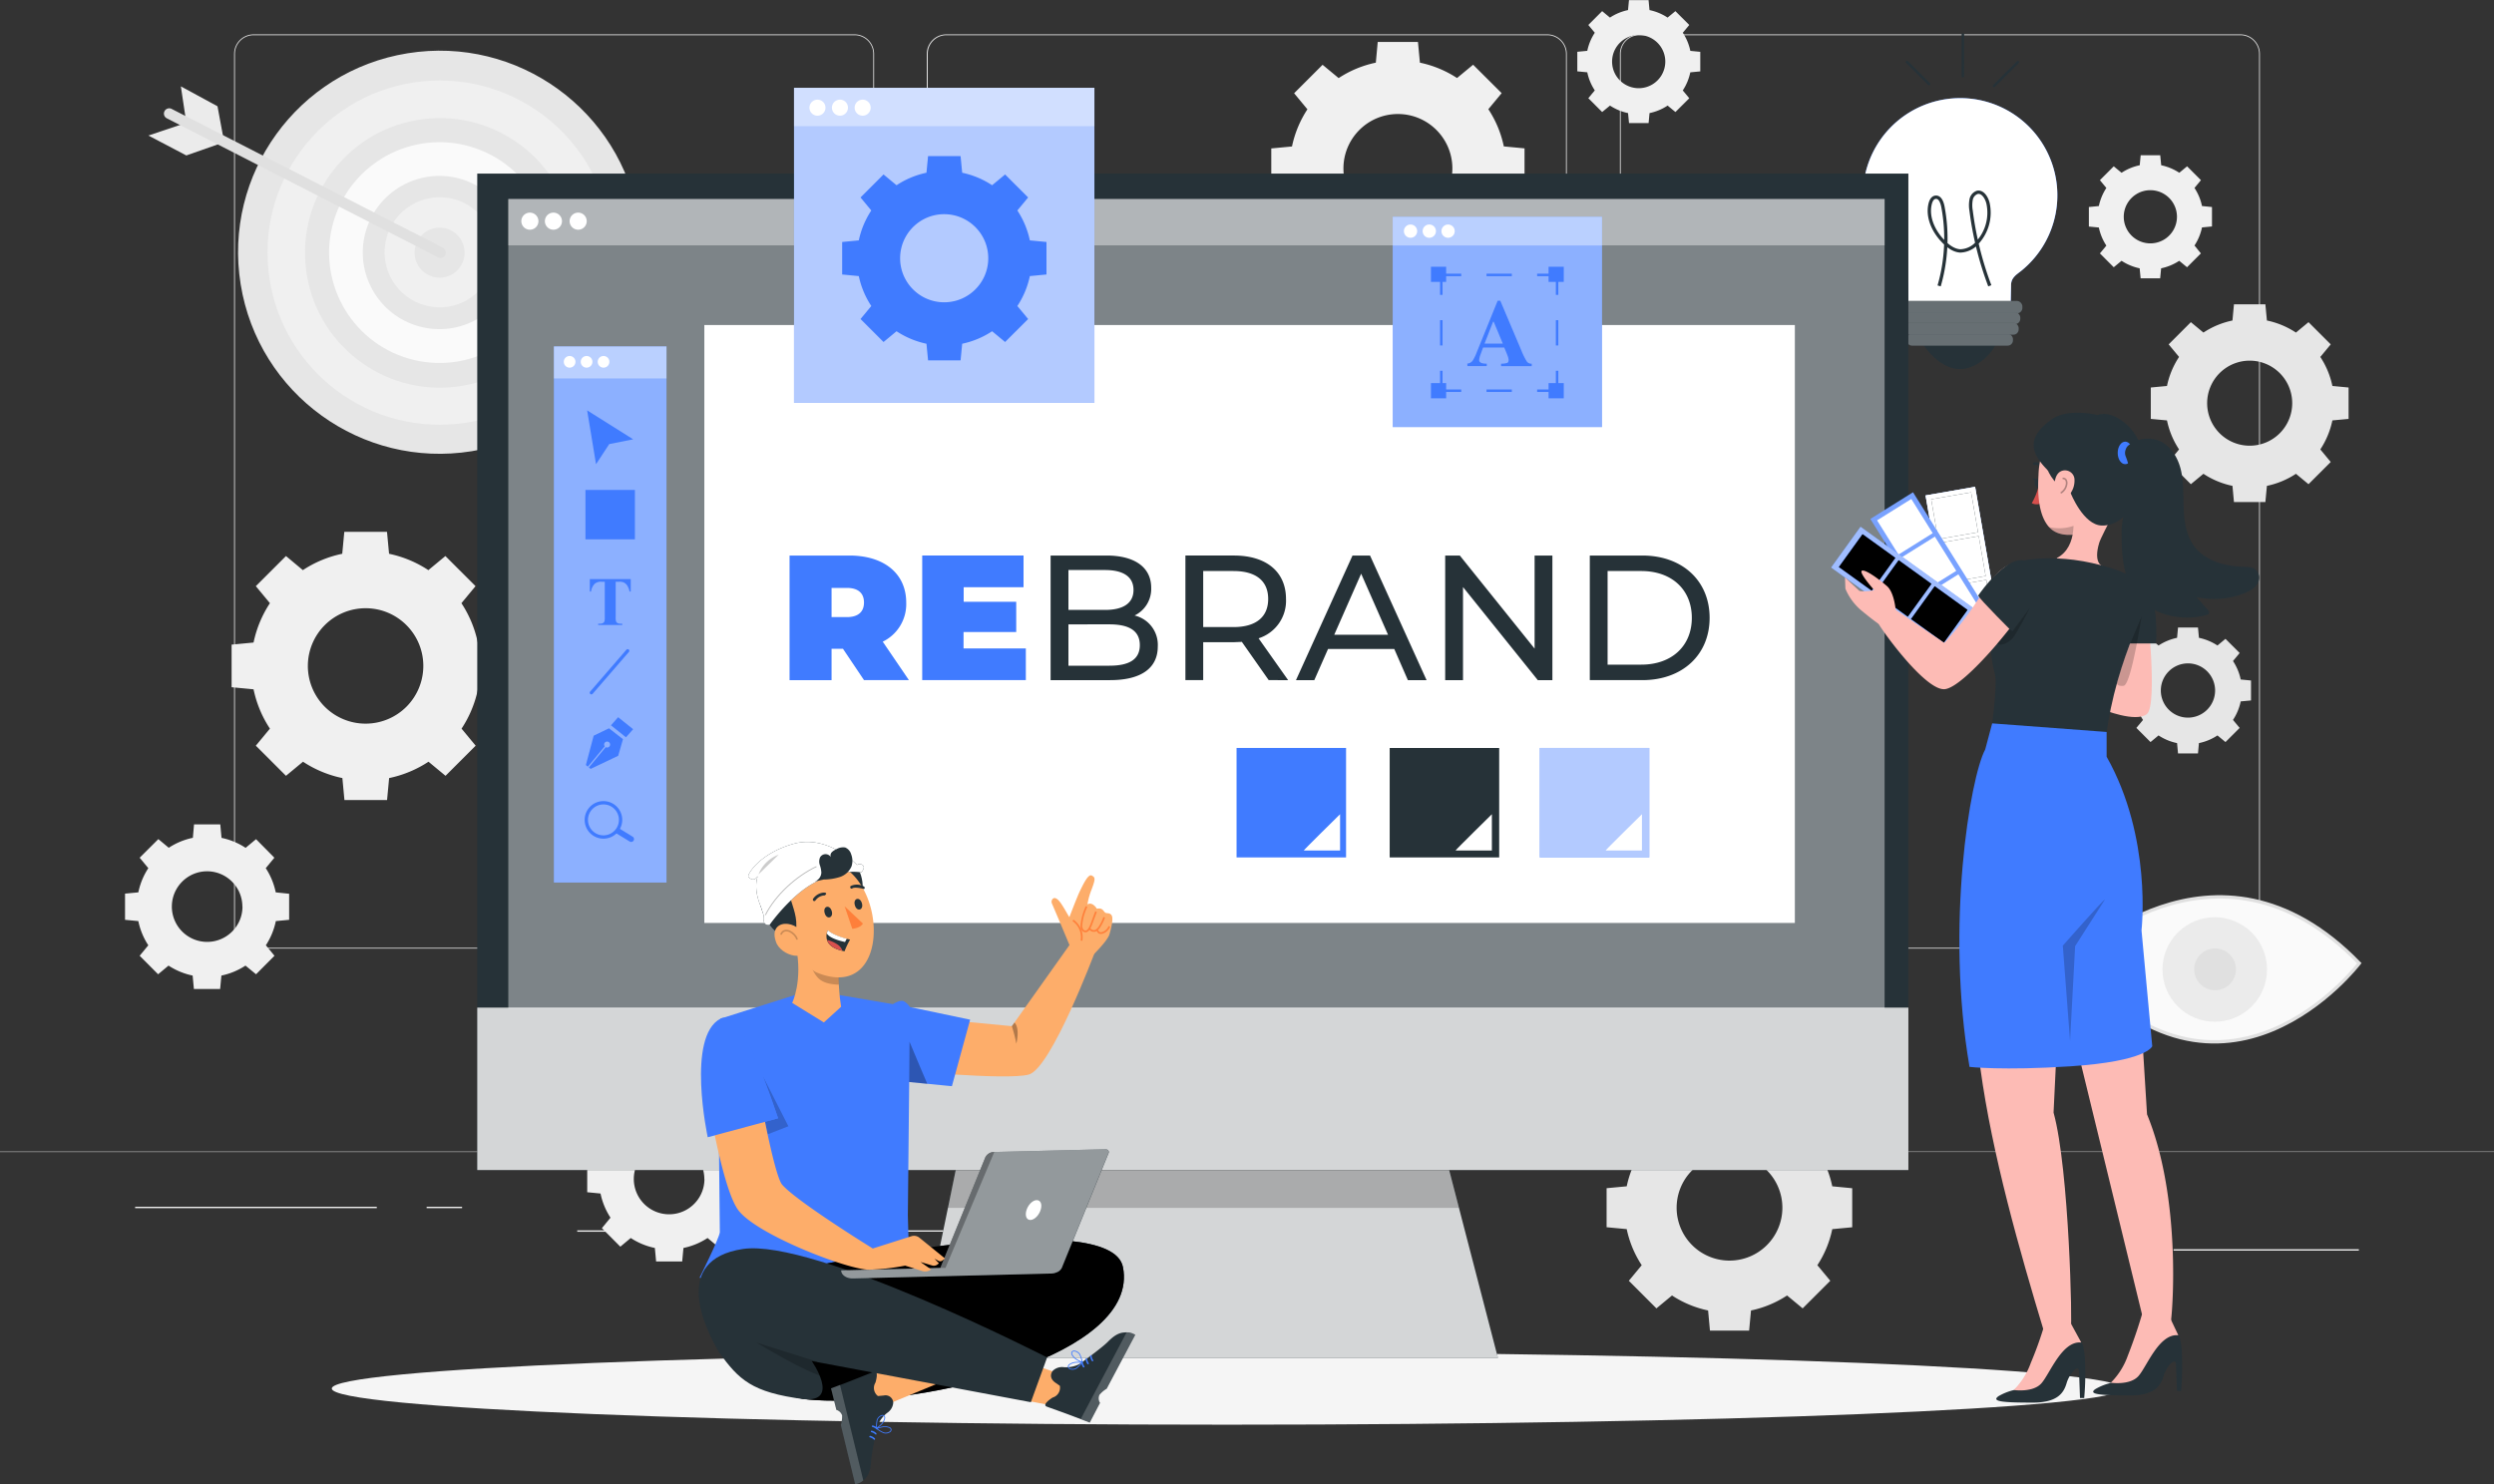 <svg xmlns="http://www.w3.org/2000/svg" xmlns:xlink="http://www.w3.org/1999/xlink" viewBox="0 0 750 446.49" xmlns:v="https://vecta.io/nano"><rect x="0" y="0" width="750" height="446.49" fill="#333333" stroke="none"/><style><![CDATA[.J,.Y,.n,.p{isolation:isolate}.s{fill:#263238}.t{fill:#fff}.u{fill:#407bff}.v{opacity:.2}.w{opacity:.4}.x{fill:none}.y{opacity:.3}.z{stroke-miterlimit:10}.AA{fill:#fdbbb5}.AB{fill:#fdad6a}.AC{fill:#e6e6e6}.AD{opacity:.6}.AE{stroke:#407bff}.AF{stroke-width:.5}.AG{stroke-dasharray:7.61 7.61}.AH{fill:#e0e0e0}.AI{fill:#ebebeb}.AJ{fill:#f0f0f0}.AK{stroke-linecap:round}.AL{stroke-linejoin:round}.AM{stroke-width:.25}]]></style><path d="M673.73 285.34H493a5.87 5.87 0 0 1-5.86-5.86V16.2a5.87 5.87 0 0 1 5.86-5.86h180.73a5.87 5.87 0 0 1 5.87 5.86v263.28a5.87 5.87 0 0 1-5.87 5.86zM493 10.59a5.61 5.61 0 0 0-5.61 5.61v263.28a5.61 5.61 0 0 0 5.61 5.61h180.73a5.62 5.62 0 0 0 5.62-5.61V16.2a5.62 5.62 0 0 0-5.62-5.61zm-27.69 274.75H284.56a5.87 5.87 0 0 1-5.86-5.86V16.2a5.87 5.87 0 0 1 5.86-5.86h180.75a5.87 5.87 0 0 1 5.86 5.86v263.28a5.87 5.87 0 0 1-5.86 5.86zM284.56 10.59A5.62 5.62 0 0 0 279 16.2v263.28a5.62 5.62 0 0 0 5.61 5.61h180.7a5.62 5.62 0 0 0 5.61-5.61V16.2a5.62 5.62 0 0 0-5.61-5.61zM257 285.34H76.27a5.87 5.87 0 0 1-5.87-5.86V16.2a5.87 5.87 0 0 1 5.87-5.86H257a5.87 5.87 0 0 1 5.86 5.86v263.28a5.87 5.87 0 0 1-5.86 5.86zM76.27 10.59a5.62 5.62 0 0 0-5.62 5.61v263.28a5.62 5.62 0 0 0 5.62 5.61H257a5.61 5.61 0 0 0 5.61-5.61V16.2a5.61 5.61 0 0 0-5.61-5.61zM0 346.41h750v.12H0z" class="AH"/><path d="M653.63 375.78h55.73v.42h-55.73zm-158.59 4.57h14.63v.42h-14.63zm-454.4-17.36h72.67v.42H40.64zm87.66 0h10.66v.42H128.3zm45.29 7.1H331.2v.42H173.59z" class="AI"/><path d="M551 356.85a31.13 31.13 0 0 0-4.51-10.84l3.89-4.69-8.31-8.31-4.69 3.89a31.13 31.13 0 0 0-10.84-4.51l-.54-6.04h-11.78l-.56 6.05a31.1 31.1 0 0 0-10.85 4.51l-4.69-3.89-8.3 8.31 3.88 4.69a31.52 31.52 0 0 0-4.51 10.83l-6.05.57v11.74l6.05.57a31.49 31.49 0 0 0 4.51 10.85l-3.88 4.69 8.3 8.3 4.69-3.88a31.49 31.49 0 0 0 10.85 4.51l.56 6.05H526l.57-6.05a31.52 31.52 0 0 0 10.84-4.51l4.69 3.88 8.31-8.3-3.89-4.69a31.1 31.1 0 0 0 4.48-10.84l6-.57v-11.74zm-15 6.44a15.9 15.9 0 0 1-27.143 11.253A15.9 15.9 0 0 1 520.11 347.4 15.89 15.89 0 0 1 536 363.3z" class="AC"/><path d="M143.68 193.28a34.26 34.26 0 0 0-4.92-11.84l4.24-5.12-9.06-9.06-5.12 4.24a34.26 34.26 0 0 0-11.82-4.92l-.62-6.6h-12.84l-.62 6.6a34.1 34.1 0 0 0-11.84 4.92L86 167.26l-9.07 9.06 4.24 5.12a34.26 34.26 0 0 0-4.92 11.84l-6.6.63v12.81l6.6.63a34.13 34.13 0 0 0 4.92 11.83l-4.24 5.13 9.07 9.06 5.12-4.24a34.1 34.1 0 0 0 11.84 4.92l.62 6.6h12.82l.62-6.6a34.26 34.26 0 0 0 11.84-4.92l5.12 4.24 9.06-9.06-4.24-5.13a34.13 34.13 0 0 0 4.92-11.83l6.6-.63v-12.81zm-16.38 7a17.36 17.36 0 1 1-17.3-17.32c9.563.028 17.3 7.787 17.3 17.35zM452.23 44.04a32.26 32.26 0 0 0-4.65-11.19l4-4.83-8.58-8.55-4.84 4A32.47 32.47 0 0 0 427 18.85l-.59-6.23h-12.1l-.57 6.23a32.43 32.43 0 0 0-11.18 4.64l-4.83-4-8.56 8.56 4 4.83a32.43 32.43 0 0 0-4.64 11.18l-6.23.59v12.1l6.23.59a32.47 32.47 0 0 0 4.64 11.17l-4 4.84 8.56 8.55 4.83-4a32.26 32.26 0 0 0 11.18 4.65l.59 6.23h12.1l.59-6.23a32.29 32.29 0 0 0 11.17-4.7l4.84 4 8.55-8.55-4-4.84a32.29 32.29 0 0 0 4.65-11.17l6.23-.59V44.63zm-15.47 6.64c0 9.046-7.334 16.38-16.38 16.38S404 59.726 404 50.68s7.334-16.38 16.38-16.38 16.38 7.334 16.38 16.38zm71.56-35.38a15.77 15.77 0 0 0-2.26-5.45L508 7.51l-4.17-4.16-2.35 1.94a15.69 15.69 0 0 0-5.44-2.26l-.28-3h-5.89l-.29 3a15.64 15.64 0 0 0-5.43 2.26l-2.35-1.94-4.16 4.16 1.95 2.34a15.58 15.58 0 0 0-2.26 5.44l-3 .29v5.88l3 .29a15.58 15.58 0 0 0 2.26 5.44l-1.95 2.35 4.16 4.16 2.36-1.94a15.64 15.64 0 0 0 5.43 2.26l.29 3h5.89l.28-3a15.69 15.69 0 0 0 5.44-2.26l2.35 1.94 4.16-4.15-1.95-2.35a15.77 15.77 0 0 0 2.26-5.44l3-.29v-5.88zm-7.53 3.23a8 8 0 1 1-16 0 8 8 0 1 1 16 0zm161.4 43.45a15.77 15.77 0 0 0-2.26-5.44l1.94-2.35-4.16-4.16-2.35 1.94a15.77 15.77 0 0 0-5.44-2.26l-.29-3h-5.88l-.29 3a15.77 15.77 0 0 0-5.46 2.26l-2.35-1.94-4.16 4.16 1.94 2.35a15.77 15.77 0 0 0-2.26 5.44l-3 .29v5.88l3 .29a15.77 15.77 0 0 0 2.26 5.44l-1.94 2.35 4.16 4.16 2.35-1.94a15.77 15.77 0 0 0 5.44 2.26l.29 3h5.88l.29-3a15.77 15.77 0 0 0 5.44-2.26l2.35 1.94 4.16-4.16-1.92-2.38a15.77 15.77 0 0 0 2.26-5.44l3-.29v-5.85zm-7.53 3.23a8 8 0 1 1-16 0 8 8 0 1 1 16 0zM82.92 268.43a21.1 21.1 0 0 0-3-7.28l2.59-3.14-5.51-5.58-3.14 2.61a20.73 20.73 0 0 0-7.24-3l-.38-4.06h-7.89l-.35 4.04a20.86 20.86 0 0 0-7.25 3l-3.13-2.61-5.62 5.6 2.6 3.14a20.91 20.91 0 0 0-3 7.28l-4 .38v7.88l4 .38a20.91 20.91 0 0 0 3 7.28L42 287.5l5.55 5.57 3.13-2.61a21.07 21.07 0 0 0 7.25 3l.38 4.05h7.89l.38-4.05a20.94 20.94 0 0 0 7.24-3l3.18 2.61 5.54-5.57-2.59-3.15a21.1 21.1 0 0 0 3-7.28l4-.38v-7.84zm-10 4.32c-.022 5.86-4.787 10.595-10.647 10.58a10.62 10.62 0 0 1-10.593-10.633c.008-5.86 4.76-10.607 10.62-10.607 5.865.028 10.601 4.795 10.59 10.66zm148.92 77.62a21.07 21.07 0 0 0-3-7.27l2.6-3.15-5.55-5.57-3.13 2.6a21 21 0 0 0-7.25-3l-.38-4.06h-7.84l-.38 4.06a21 21 0 0 0-7.25 3l-3.13-2.6-5.53 5.57 2.59 3.15a21.25 21.25 0 0 0-3 7.27l-4 .39v7.87l4 .39a21.25 21.25 0 0 0 3 7.27l-2.59 3.15 5.55 5.57 3.13-2.61a20.8 20.8 0 0 0 7.25 3l.38 4.06h7.84l.38-4.06a20.8 20.8 0 0 0 7.25-3l3.13 2.61 5.55-5.57-2.6-3.15a21.07 21.07 0 0 0 3-7.27l4-.39v-7.87zm-10 4.32c-.022 5.86-4.787 10.595-10.647 10.58a10.62 10.62 0 0 1-10.593-10.633c.008-5.86 4.76-10.607 10.62-10.607 5.862.033 10.596 4.798 10.59 10.66z" class="AJ"/><circle cx="132.22" cy="109.13" r="60.64" transform="matrix(.987 -.159 .159 .987 -15.63 -10.81)" class="AC"/><circle cx="132.22" cy="75.99" r="51.77" class="AJ"/><circle cx="132.22" cy="109.15" r="40.52" transform="matrix(.993 -.122 .122 .993 -12.35 -16.18)" class="AC"/><circle cx="132.23" cy="109.14" r="33.21" transform="matrix(.329 -.944 .944 .329 -14.36 164.9)" fill="#fafafa"/><circle cx="132.22" cy="109.13" r="23.05" transform="matrix(.261 -.965 .965 .261 -7.68 175.07)" class="AC"/><circle cx="132.23" cy="109.14" r="16.55" transform="matrix(.143 -.99 .99 .143 5.25 191.19)" class="AJ"/><path d="M139.72 76a7.52 7.52 0 0 1-12.841 5.314 7.52 7.52 0 0 1 5.331-12.834h0a7.5 7.5 0 0 1 7.5 7.5z" class="AC"/><path d="M54.39 25.98l1.64 10.96-11.4 3.83 11.4 5.99 11.38-3.99-2-10.8-11.02-5.99z" class="AI"/><path d="M132.49 77.59a1.59 1.59 0 0 1-.74-.18l-81.6-41.83a1.59 1.59 0 0 1 1.45-2.83l81.6 41.76a1.64 1.64 0 0 1-.71 3.08z" class="AH"/><path d="M622.75 289.31s43.38-44.23 86.75.44c0 0-40.65 53.5-86.75-.44z" fill="#fafafa" stroke="#e0e0e0" class="z"/><circle cx="666.13" cy="324.74" r="15.72" transform="matrix(.707 -.707 .707 .707 -34.52 532.99)" class="AI"/><path d="M672.4 291.59a6.28 6.28 0 0 1-10.724 4.437 6.28 6.28 0 0 1 4.454-10.717 6.28 6.28 0 0 1 6.27 6.28z" class="AH"/><path d="M701.4 116.1a25.18 25.18 0 0 0-3.63-8.73l3.13-3.78-6.68-6.68-3.78 3.13a25.18 25.18 0 0 0-8.73-3.63l-.46-4.87h-9.45l-.45 4.87a25.18 25.18 0 0 0-8.73 3.63l-3.78-3.13-6.68 6.68 3.13 3.78a25 25 0 0 0-3.63 8.73l-4.87.46v9.45l4.87.45a25 25 0 0 0 3.63 8.73l-3.13 3.78 6.68 6.68 3.78-3.13a25 25 0 0 0 8.73 3.63l.45 4.87h9.45l.46-4.87a25 25 0 0 0 8.73-3.63l3.78 3.13 6.68-6.68-3.13-3.78a25.18 25.18 0 0 0 3.63-8.73l4.87-.45v-9.45zm-12.08 5.18a12.79 12.79 0 1 1-12.79-12.79 12.79 12.79 0 0 1 12.79 12.79zm-15.49 83.12a16 16 0 0 0-2.32-5.56l2-2.41-4.26-4.26-2.41 2a16.24 16.24 0 0 0-5.57-2.31l-.29-3.1h-6l-.29 3.1a16.24 16.24 0 0 0-5.57 2.31l-2.41-2-4.26 4.26 2 2.41a16 16 0 0 0-2.32 5.56l-3.1.3v6l3.1.29a16.06 16.06 0 0 0 2.32 5.57l-2 2.4 4.26 4.26 2.41-2a15.86 15.86 0 0 0 5.57 2.31l.29 3.11h6l.29-3.11a15.86 15.86 0 0 0 5.57-2.31l2.41 2 4.26-4.26-2-2.4a16.06 16.06 0 0 0 2.32-5.57l3.1-.29v-6zm-7.7 3.31a8.16 8.16 0 1 1-8.13-8.16 8.16 8.16 0 0 1 8.13 8.16z" class="AC"/><path d="M638.23 417.68c0 6-120.54 10.88-269.23 10.88s-269.23-4.87-269.23-10.88S220.31 406.79 369 406.79s269.23 4.87 269.23 10.89z" fill="#f5f5f5"/><use xlink:href="#B" class="u"/><g class="t"><use xlink:href="#B" class="w"/><path class="J v" d="M604.35 42.13c0 5.69-6.66 10.32-14.93 10.32s-14.93-4.6-14.93-10.32 6.67-10.34 14.93-10.34 14.93 4.63 14.93 10.34z"/></g><g class="x z"><path d="M567.18 69.9a22.5 22.5 0 0 1 4.09-27.78" stroke="#fff" class="AF"/><path d="M583.14 86a51.29 51.29 0 0 0 1.13-23.85c-.25-1.27-.82-2.8-2-2.83s-1.69 1.23-1.91 2.37c-.78 4 1.3 8.1 4 10.88 1.44 1.5 3.19 2.81 5.14 2.91a7.05 7.05 0 0 0 5.25-2.61 13.36 13.36 0 0 0 3.09-11.72c-.42-1.75-1.66-3.63-3.22-3.29a2.84 2.84 0 0 0-1.87 2.25 9.28 9.28 0 0 0 0 3.24 99 99 0 0 0 5.63 22.62" stroke="#263238"/></g><rect x="570.51" y="90.53" width="37.66" height="3.71" rx="1.6" class="s"/><rect x="570.51" y="90.53" width="37.66" height="3.71" rx="1.6" class="t y"/><rect x="571.12" y="93.91" width="36.43" height="3.59" rx="1.6" class="s"/><rect x="571.12" y="93.91" width="36.43" height="3.59" rx="1.6" class="t y"/><g class="s"><path d="M577.78 102.63c2.31 4.22 7.17 8.67 12 8.39s9.31-4.37 11.11-8.83z"/><rect x="573.35" y="100.39" width="31.99" height="3.59" rx="1.6"/></g><rect x="573.35" y="100.39" width="31.99" height="3.59" rx="1.6" class="t y"/><rect x="571.61" y="97.09" width="35.45" height="3.59" rx="1.6" class="s"/><rect x="571.61" y="97.09" width="35.45" height="3.59" rx="1.6" class="t y"/><path d="M573.22 18.93q3.33 3.33 6.67 6.67a.38.38 0 0 0 .53-.53l-6.67-6.67c-.34-.34-.88.19-.53.53zm17.43 4.03V10.34a.38.38 0 0 0-.75 0v12.62a.38.38 0 0 0 .75 0zm9.25 3.18l7.21-7.21a.38.38 0 0 0-.53-.53q-3.62 3.6-7.21 7.21c-.35.34.18.87.53.53zM143.52 52.22h430.37v299.74H143.52z" class="s"/><g class="t"><path d="M152.86 59.87h413.88v243.57H152.86z" class="w"/><path d="M152.86 59.87h413.88V73.8H152.86z" class="w"/><use xlink:href="#C"/><use xlink:href="#C" x="7.08"/><use xlink:href="#C" x="14.52"/><path d="M143.52 303.1h430.37v48.86H143.52z" opacity=".8"/></g><path d="M450.46 408.46h-174.7l11.65-56.49h148.38l14.67 56.49z" class="s"/><path d="M450.46 408.46h-174.7l11.65-56.49h148.38l14.67 56.49z" opacity=".8" class="t"/><path d="M438.74 363.34H284.97l2.44-11.37h148.38l2.95 11.37z" class="v"/><path d="M211.81 97.77h327.94v179.86H211.81z" class="t"/><path d="M253.5 195.16h-3.43v9.43h-12.63v-37.48h18c10.44 0 17.08 5.46 17.08 14.13a12.55 12.55 0 0 1-7.06 11.78l7.87 11.57h-13.5zm1.18-18.31h-4.61v8.78h4.61c3.48 0 5.14-1.66 5.14-4.39s-1.66-4.39-5.14-4.39zm53.81 18.21v9.53h-31.16v-37.48h30.47v9.53h-18v4.39h15.8v9.1h-15.84v4.93z" class="u"/><path d="M348.17 194.47c0 6.42-4.87 10.12-14.35 10.12h-17.88v-37.48h16.81c8.62 0 13.44 3.64 13.44 9.69a8.88 8.88 0 0 1-5 8.35 9.06 9.06 0 0 1 6.98 9.32zm-26.87-23v12h11c5.46 0 8.57-2 8.57-6s-3.11-6-8.57-6zm21.47 22.6c0-4.34-3.22-6.26-9.16-6.26H321.3v12.44h12.31c5.94 0 9.16-1.87 9.16-6.21zm38.76 10.52l-8.08-11.51-2.36.1h-9.26v11.41h-5.35v-37.48h14.61c9.75 0 15.64 4.92 15.64 13.06a11.84 11.84 0 0 1-8.25 11.84l8.89 12.58zm-.16-24.42c0-5.35-3.58-8.4-10.44-8.4h-9.1v16.86h9.1c6.86 0 10.44-3.1 10.44-8.46zm37.92 15.05h-19.92l-4.13 9.37h-5.51l17-37.48H412l17 37.48h-5.62zm-1.88-4.29l-8.08-18.36-8.09 18.36zm49.43-23.82v37.48h-4.39l-22.49-28v28h-5.36v-37.48h4.4l22.49 28v-28zm11.25 0h15.79c12.05 0 20.24 7.6 20.24 18.74s-8.19 18.74-20.24 18.74h-15.79zm15.47 32.82c9.26 0 15.21-5.68 15.21-14.08s-5.95-14.08-15.21-14.08h-10.12v28.16zm-75.65 25.06h32.93v32.93h-32.93z" class="s"/><path d="M437.71 255.85c-.19 0 10.93-10.93 10.93-10.93v10.93z" class="t"/><path d="M463.04 224.99h32.93v32.93h-32.93z" class="u"/><g class="t"><path d="M463.04 224.99h32.93v32.93h-32.93z" class="AD"/><path d="M482.84 255.85c-.19 0 10.93-10.93 10.93-10.93v10.93z"/></g><path d="M371.86 224.99h32.93v32.93h-32.93z" class="u"/><path d="M392.07 255.85c-.2 0 10.92-10.93 10.92-10.93v10.93z" class="t"/><path d="M166.57 104.21h33.86v161.27h-33.86z" class="u"/><g class="t"><path d="M166.57 104.21h33.86v161.27h-33.86z" class="w"/><path d="M166.57 104.21h33.86v9.63h-33.86z" class="w"/></g><path d="M176.57 123.45l2.67 16.19 3.97-6.05 7.2-1.44-13.84-8.7zm-.51 23.92h14.87v14.87h-14.87zm13.62 26.83v3.74h-.36a5.69 5.69 0 0 0-.73-1.86 2.64 2.64 0 0 0-1.09-.9 3.43 3.43 0 0 0-1.35-.19h-1v10.65a4.17 4.17 0 0 0 .12 1.32 1.08 1.08 0 0 0 .46.47 1.87 1.87 0 0 0 .93.19h.46v.38h-7.23v-.38h.46a2 2 0 0 0 1-.21 1 1 0 0 0 .41-.49 4 4 0 0 0 .11-1.28v-10.65h-1a2.93 2.93 0 0 0-2 .59 4 4 0 0 0-1.12 2.36h-.38v-3.74z" class="u"/><path d="M177.84 208.38l10.91-12.61" class="x AE AK AL"/><path d="M185.89 215.74l4.51 3.61-2.16 2.44-4.51-3.61 2.16-2.44zm-2.75 3.34l-4.61 2.22-2.34 8.83.59.49 5.09-6.13a.87.87 0 0 1 0-1.09.89.89 0 0 1 1.27-.12.88.88 0 0 1 .12 1.26.89.89 0 0 1-1.11.21l-5.07 6.1.54.44 8.28-3.94 1.44-5z" class="u"/><g class="t"><circle cx="171.3" cy="108.84" r="1.76"/><circle cx="176.4" cy="108.84" r="1.76"/><circle cx="181.5" cy="108.84" r="1.76"/></g><path d="M186.62 246.62a5.15 5.15 0 0 1-8.788 3.655 5.15 5.15 0 0 1 3.638-8.795 5.14 5.14 0 0 1 5.15 5.14z" class="x z AE"/><path d="M184.93 250.43l4.45 2.71a.85.85 0 0 0 1.14-.26h0a.84.84 0 0 0-.26-1.19l-4.26-2.62zM418.82 65.21h62.94v63.25h-62.94z" class="u"/><g class="t"><path d="M418.82 65.21h62.94v63.25h-62.94z" class="w"/><path d="M418.82 65.21h62.94v8.63h-62.94z" class="w"/><circle cx="424.18" cy="69.53" r="2"/><path d="M431.82 69.53a2 2 0 1 1-4 0 2 2 0 1 1 4 0z"/><circle cx="435.47" cy="69.53" r="2"/></g><g stroke-width=".75" class="x z AE"><path d="M468.25 111.53v6h-6"/><path d="M454.64 117.53h-11.41" class="AG"/><path d="M439.43 117.53h-6v-6"/><path d="M433.43 103.92V92.51" class="AG"/><path d="M433.43 88.7v-6h6"/><path d="M447.03 82.7h11.42" class="AG"/><path d="M462.25 82.7h6v6"/><path d="M468.25 96.31v11.42" class="AG"/></g><path d="M441.25 109.36a2.11 2.11 0 0 0 1.65-.93 13.12 13.12 0 0 0 1.16-2.39l6.32-15.58h.79l6.35 15a20.89 20.89 0 0 0 1.6 3.24 1.66 1.66 0 0 0 1.5.7v.73h-9.21v-.73a6.43 6.43 0 0 0 1.83-.23c.29-.12.43-.43.43-.92a3.54 3.54 0 0 0-.22-1l-.38-1-.72-1.72H446l-.81 2.21a5.58 5.58 0 0 0-.37 1.6c0 .41.27.7.82.89a5.2 5.2 0 0 0 1.46.16v.73h-5.81zm10.68-6l-2.74-6.58H449l-2.57 6.58zm-21.61-23.13h4.57v4.57h-4.57zm35.37 0h4.57v4.57h-4.57zm-35.37 35.01h4.57v4.57h-4.57zm35.37 0h4.57v4.57h-4.57zM238.78 26.41h90.33v94.78h-90.33z" class="u"/><g class="t"><path d="M238.78 26.41h90.33v94.78h-90.33z" class="AD"/><path d="M238.78 26.41h90.33v11.54h-90.33z" class="w"/><path d="M248.24 32.39a2.41 2.41 0 1 1-2.41-2.41 2.4 2.4 0 0 1 2.41 2.41zm6.76 0a2.41 2.41 0 1 1-2.4-2.41 2.39 2.39 0 0 1 2.4 2.41zm6.83 0a2.41 2.41 0 1 1-2.4-2.41 2.4 2.4 0 0 1 2.4 2.41z"/></g><path d="M309.7 72.31a26.11 26.11 0 0 0-3.76-9l3.24-3.91-6.92-6.92-3.91 3.24a26.11 26.11 0 0 0-9-3.76l-.48-5h-9.78l-.48 5a26.11 26.11 0 0 0-9 3.76l-3.91-3.24-6.92 6.92 3.24 3.91a26.11 26.11 0 0 0-3.76 9l-5 .48v9.78l5 .48a26.11 26.11 0 0 0 3.76 9l-3.24 3.91 6.92 6.92 3.91-3.24a26.11 26.11 0 0 0 9 3.76l.48 5h9.78l.48-5a26.11 26.11 0 0 0 9-3.76l3.91 3.24 6.92-6.92-3.24-3.91a26.11 26.11 0 0 0 3.76-9l5-.48v-9.78zm-12.51 5.37c0 7.318-5.932 13.25-13.25 13.25s-13.25-5.932-13.25-13.25 5.932-13.25 13.25-13.25 13.25 5.932 13.25 13.25z" class="u"/><path d="M645.64 182.03s3.29 30 0 32.74-13.39-1.38-13.39-1.38l9-31.36z" class="AA"/><path d="M639.68 193.56h8.71s.61-11.46-1.93-15.09-6.78 15.09-6.78 15.09z" class="s"/><path d="M640.46 193.85l3.6-8.56c-.1.15-3.15 20.76-5.45 21s-2-1-2-1a89.2 89.2 0 0 1 3.85-11.44z" class="v"/><path d="M614.86 141.21a.45.45 0 0 0 .32-.09.42.42 0 0 0 .06-.59 4.25 4.25 0 0 0-3.52-1.5.41.41 0 0 0-.36.46h0a.41.41 0 0 0 .45.36h0a3.29 3.29 0 0 1 2.79 1.2.35.35 0 0 0 .26.16z" class="s"/><path d="M613 146.49a19.34 19.34 0 0 1-2 4.86 3.05 3.05 0 0 0 2.59.13z" fill="#d7504d"/><path d="M613.53 145.2c.08.7-.22 1.33-.68 1.39s-.91-.46-1-1.16.21-1.32.67-1.39.91.45 1.01 1.16z" class="s"/><path d="M631.11 157.98a1.79 1.79 0 0 1-.28.2 12.64 12.64 0 0 1-4.46 2.19c-4.73 1.09-8 .45-10.07-1.7h0c-2.94-3.2-3.69-8.88-3.28-15.74a25.69 25.69 0 0 1 1.5-8v-.08a1.64 1.64 0 0 1 .12-.3 9.38 9.38 0 0 1 6.87-5.71 19.71 19.71 0 0 1 4-.45c13.49-.18 15.84 22.01 5.6 29.59z" class="AA"/><path class="Y v" d="M630.58 158.4a12.42 12.42 0 0 1-4.46 2c-4.73 1.09-8 .28-10.07-1.89a13.28 13.28 0 0 0 8.48-.7c1.92-.86 4.04-.41 6.05.59z"/><path d="M632.19 170.25c.82 3.81-4.1 5.36-4.1 5.36-8.07-3.45-9.56-7.74-9.56-7.74 6.72-3.5 4.77-13.42 4.77-13.42l1.37.68 9.61 1.87s-2.67 5.12-3 6.28h0c-1.84 6.13.91 6.97.91 6.97z" class="AA"/><g class="s"><path d="M614.52 134.85s-.75 9.37 8.14 13.39c0 0 3.81 9.74 9.43 9.85 7.66.2 14.39-10.7 11.74-21.78-3.43-14.36-25.23-15.55-29.31-1.46z"/><path d="M630.83 124.85s-8.94-2.26-13.88 1.33c-5.77 4.2-8 8.54-1.1 15.32 0 0 15-4.87 20-3.83a54.2 54.2 0 0 1 8.57 2.48c1.02-9.92-8.6-17.3-13.59-15.3z"/></g><path d="M623.85 144.49a6.5 6.5 0 0 1-1.79 4.6c-1.58 1.62-3.49.49-4-1.58-.46-1.87-.18-5 1.86-5.82a2.88 2.88 0 0 1 3.74 1.62 3 3 0 0 1 .19 1.18z" class="AA"/><path d="M620.47 143.92a1 1 0 0 1 .86.55 2 2 0 0 1 .16 1 3.68 3.68 0 0 1-1.61 2.72" stroke="#000" class="x y AF AK AL"/><ellipse cx="639.1" cy="136.24" rx="2.26" ry="3.39" class="u"/><g class="s"><path d="M678.94 172.11c-.89-1.54-2.65-1.56-4.22-1.6-5.6-.14-11.63-1.77-14.94-6.29-2.24-3.06-2.89-7-3.07-10.78s0-7.63-.71-11.34-2.69-7.43-6-9.19a9.26 9.26 0 0 0-10 1.12 2.63 2.63 0 0 0-.73 1.12l-.07.19a2.79 2.79 0 0 0 .07 2c3.66 9.16-1.28 15.7-1.25 22.43 0 6.25.17 12.91 3.66 18.1a17.9 17.9 0 0 0 9.64 7 23 23 0 0 0 12 .21c.44-.1.94-.3 1-.74a1.17 1.17 0 0 0-.4-.89l-3.35-3.82a25 25 0 0 0 14.32-1.17c1.77-.7 3.56-1.68 4.29-3.55a3.26 3.26 0 0 0-.24-2.8zm-66.16-28.04l-1.78-.22s1.05 1.18 1.78.22z"/><path d="M605.44 169.33s10.66-3.59 26.75.79 14.45 10 14.45 10-12.14 21.73-13.74 46.44l-34.53-3.36s2.52-17 1.52-20.53c-3.23-11.32 0-25.82 5.55-33.34z"/></g><path d="M622.73 399.43l-7.93 1.52c-7.6-25.15-15.69-53.55-19.26-79.6-.55-4.08-.53-13.46-.95-17.07l-.61-4.94c-1-7.83-1.62-14-2-17.86l-.43-4.38h28.85l-.27 5.37-.9 17.76-.09 2-.59 11.71-1 20.73c4.74 17.18 5.69 64.98 5.18 64.76z" class="AA"/><path d="M601 419.98a16.69 16.69 0 0 1 4.67-1.85h0s5.1-3.7 7.74-15l6.62-1.21a6.52 6.52 0 0 1 5.89 1.84 2.57 2.57 0 0 1 .41.67 22.65 22.65 0 0 1 .6 3.64 80 80 0 0 1-.17 12.48h-1.26l-.28-7.83c0-2.66-2.89.42-3.72 3.26s-2.54 5.95-10.23 5.94c-8.86 0-12.59-.31-10.27-1.94z" class="s"/><path d="M614.65 399.06a108.29 108.29 0 0 1-3.94 10.9 22 22 0 0 1-5.13 8.17s5.75.85 8.3-2 6.19-12.89 12-12.29l-3.17-5.82c-.92-1.1-8.06 1.04-8.06 1.04zm37.95-.87l-7.71.23-21.2-87-2.48-11.39a1.56 1.56 0 0 0-.11-.51l-3.25-15.86-.81-4.21 25-1.22.55 8.85.87 13 .16 2.54.57 8.85 1.47 23.73c11.6 28.22 6.92 67.97 6.94 62.99z" class="AA"/><path d="M630.13 417.85a16.65 16.65 0 0 1 4.68-1.86h0s5.09-3.69 7.73-15l6.62-1.21a6.51 6.51 0 0 1 5.89 1.84 2.24 2.24 0 0 1 .41.67 23.85 23.85 0 0 1 .61 3.64 81.25 81.25 0 0 1-.18 12.48h-1.23l-.29-7.84c0-2.66-2.89.43-3.71 3.27s-2.55 5.94-10.24 5.93c-8.86-.03-12.59-.33-10.29-1.92z" class="s"/><path d="M644.89 392.77a151.08 151.08 0 0 1-5 15 21.76 21.76 0 0 1-5.13 8.17c0 0 5.75.86 8.31-2s6.18-12.88 12-12.28l-2.45-5.17c-.96-1.08-7.73-3.72-7.73-3.72z" class="AA"/><path d="M597 225.43h0l2.09-7.83 34.42 2.58v7.45h0c13.77 24.38 10.49 52.22 10.49 52.22l3.23 34.86s-1.49 4.54-24.65 6.05c-20.37 1.33-30.3.17-30.3.17-7.28-42.35.17-87.02 4.72-95.5z" class="u"/><path d="M633 270.57c-.63.21-12.67 13.89-12.67 13.89l2.18 28.7 1.53-28.56z" class="v"/><use xlink:href="#D" class="u"/><g class="t"><use xlink:href="#D" opacity=".1"/><use xlink:href="#D" opacity=".5"/></g><use xlink:href="#E" class="s"/><use xlink:href="#E" class="t AD"/><use xlink:href="#E" x="2.291" y="13.163" class="s"/><use xlink:href="#E" x="2.291" y="13.163" class="t w"/><use xlink:href="#E" x="4.583" y="26.326" class="s"/><use xlink:href="#E" x="4.583" y="26.326" class="t v"/><path d="M562.463 156.103l12.822-8.012 25.818 41.317-12.822 8.012z" class="u"/><path d="M562.463 156.103l12.822-8.012 25.818 41.317-12.822 8.012z" class="t y"/><use xlink:href="#F" class="u"/><use xlink:href="#F" class="t AD"/><use xlink:href="#F" x="7.082" y="11.33" class="u"/><use xlink:href="#F" x="7.082" y="11.33" class="t w"/><use xlink:href="#F" x="14.16" y="22.666" class="u"/><use xlink:href="#F" x="14.16" y="22.666" opacity="0" class="t"/><path d="M550.665 170.716l8.84-12.266 42.308 30.491-8.84 12.266z" class="u"/><path d="M550.665 170.716l8.84-12.266 42.308 30.491-8.84 12.266z" opacity=".5" class="t"/><use xlink:href="#G" class="u"/><use xlink:href="#G" class="AD"/><use xlink:href="#G" x="10.857" y="7.82" class="u"/><use xlink:href="#G" x="10.857" y="7.82" class="w"/><use xlink:href="#G" x="21.699" y="15.648" class="u"/><use xlink:href="#G" x="21.699" y="15.648" class="v"/><path d="M594 190.15a2 2 0 0 1-2.358 3.23 2 2 0 0 1 .841-3.603 2 2 0 0 1 1.518.373z" class="s"/><g class="AA"><path d="M564.61 186.98c-.3.45 14.12 20.92 20.22 20.33s23.55-22.33 25.63-27.17c2.28-5.29 1.4-11-3.59-10.88s-8.76 5.88-12.71 12.13a90.39 90.39 0 0 1-9.48 12l-15.62-10.64z"/><path d="M565 187.72s-2.33-1.63-5.51-4.31a17.07 17.07 0 0 1-4.54-6.33l-.12-3.39 4.27 4c.46.38 4.8.07 4.45-.28s-4.68-5.3-3.61-5.74 5.24 2.65 7.53 4.65 2.64 7.59 2.64 7.59z"/></g><path d="M594.89 179.14c.14.87 10.77 11.42 10.77 11.42s11.24-14.42 5.42-20.58-16.19 9.16-16.19 9.16z" class="s"/><path d="M600.67 193.56c-.12.14 1.5 1.35 4.56-1.55.95-.9 5.17-9.1 5.17-9.1l-5.17 6.94-1-.63z" class="v"/><g class="AB"><path d="M273.94 304.97l14.57 2.2 15.78 1.51 17.46-24.59 7.53 2.25s-13.16 35.09-19.92 36.9-39.48-1.39-39.48-1.39z"/><path d="M316.49 270.48a1.29 1.29 0 0 0-.15 1.3l2 4.69 3.36 8c.88 1.19 6.35 3.46 6.35 3.46s5-4.79 5.6-6.91 1.24-4.92.59-5.75-1.4-.38-1.92-.78-.71-1.5-2.47-1.14c0 0-1.26-2.19-2.83-1.31a21.17 21.17 0 0 1 1.26-4.51c1.22-3.26 1.09-3.62 0-4.17s-2.69 3-3.49 4.6-3.2 7.92-3.2 7.92h0c-.48-.67-1.43-2.52-2.44-4-1.15-1.73-2.08-2.1-2.66-1.4z"/></g><path d="M326.75 272.7a16.3 16.3 0 0 0-1.55 5.6 2.38 2.38 0 0 0 .28 1.31 1.13 1.13 0 0 0 1.14.56 1.45 1.45 0 0 0 .85-.71 8.94 8.94 0 0 0 .9-1.93l1.23-3.3m-1.93 5.1a1.52 1.52 0 0 0 1.72.65 3 3 0 0 0 1.29-1.24 12.51 12.51 0 0 0 1.38-2.82m-2.13 3.73c.08.37.45.94.82 1a1.84 1.84 0 0 0 1.08-.16 3.36 3.36 0 0 0 1.78-1.83m-10.95-1.81a6.19 6.19 0 0 1 2.57 6.11" stroke="#fe7f3a" class="x z AF"/><path d="M304.29 308.68a47 47 0 0 1 1.35 5.29s1.17-4.64-.57-6.38z" class="y"/><g class="u"><path d="M273.41 380.08l-.4-14.49.5-49.6-3.63-13.69-17.55-3-12.87-.12-22.75 7.23-.78 11.19.54 53.07c-.21 1.89-6.1 13.67-6.1 13.67 24.49 6.33 63.38-2.55 63.04-4.26z"/><path d="M268.53 302.06s2.23-1.48 3.32-.85a5.93 5.93 0 0 1 1.8 1.72l18.09 3.8-5.48 20c-.23 0-16-1.57-16-1.57z"/></g><path d="M273.42 325.48l.09-12.13c.04.21 5.34 12.66 5.34 12.66z" class="y"/><path d="M238.22 301.68s3.25-6.44 1.15-17.1c1.29-.6-.42-3.27-.37-4.33l13.46 10c-.63 3.29 0 9.82.48 12.6l-5.19 4.71z" class="AB"/><path d="M252.11 292.25l-7.81-.62c1.32 2.31 2.24 4.35 7.95 4.58a33.17 33.17 0 0 0-.14-3.96z" class="v"/><path d="M257.48 260.5c2.39 2.83 3.44 11-2 10.73s-2.12-15.59 2-10.73z" class="s"/><path d="M235.37 275.54c2.86 8.64 4.3 13.57 9.92 16.86 23.62 10.12 21.81-30.69 3.46-33.38a12.56 12.56 0 0 0-13.38 16.52z" class="AB"/><path d="M227.93 264.85c1.23-8.38 14.83-7.95 18.9-6.45.61.22-5.52 5.85-5.13 5.56l-3 2.13c-4.27 2.16 3.44 9.05-.24 16.53-8.16-1.11-11.16-11.72-10.53-17.77zm20.07 9.82c.59 2.12 2.74 1.46 2.12-.62s-2.73-1.46-2.12.62zm9.08-2.36c.58 2.11 2.73 1.46 2.11-.63s-2.73-1.46-2.11.63z" class="s"/><path d="M254 272.63l5.51 5.19c-.92 1.48-3.21 1.57-3.21 1.57z" fill="#fe7f3a"/><path d="M244.82 271.05a.44.44 0 0 0 .4-.18 3.53 3.53 0 0 1 2.78-1.52c1.73-1.15-1.88-1.39-3.47 1a.44.44 0 0 0 .29.7z" class="s"/><path d="M233.6 283.94c2.36 4.39 10.89 5.55 8.67-1.22-1.74-6.66-12.08-6.62-8.67 1.22z" class="AB"/><path d="M234.91 280.96c1.13-2.31 4.16-.31 4.74 1.48" stroke="#000" class="v x AF AK AL"/><g class="s"><path d="M259.81 267.44a.44.44 0 0 0 0-.77 4.26 4.26 0 0 0-3.95-.16.44.44 0 0 0 .41.77c.24-.38 1.94-.34 3.54.16z"/><use xlink:href="#H"/></g><use xlink:href="#H" opacity=".7" class="t"/><path d="M245 265.17a3 3 0 0 0 2-2.68 8.18 8.18 0 0 0-.46-2.27 3.22 3.22 0 0 1 .05-2.27 1.88 1.88 0 0 1 3.27-.11 1.35 1.35 0 0 1 .27-1.47 4.11 4.11 0 0 1 1.31-.87 3.92 3.92 0 0 1 2.72-.57 3.14 3.14 0 0 1 1.81 2.07 5.4 5.4 0 0 1 .1 3.61 5.77 5.77 0 0 1-3.53 3.21 16.81 16.81 0 0 1-4.84.75" class="s"/><path d="M228.09 263.04a10.34 10.34 0 0 1 6.08-5.95z" class="v"/><path d="M230.17 275.24c3-6 9.31-11.74 15.37-14.57" stroke="#000" class="x y z AM"/><path d="M255.63 282.65a26.19 26.19 0 0 0-1.66 3.51l-.68-.15c-3-.68-4.21-2-4.59-3.25a4.07 4.07 0 0 1-.09-1.9 3.87 3.87 0 0 1 .33-1c1.39 1.32 4.16 2.17 5.67 2.56.65.11 1.02.23 1.02.23z" class="s"/><path d="M254.64 282.37l-.52 1c-2.85-.64-4.77-1.47-5.47-2.55a4.11 4.11 0 0 1 .32-1c1.4 1.32 4.16 2.16 5.67 2.55z" class="t"/><path d="M253.33 285.99c-3-.68-4.22-2-4.6-3.25a9.94 9.94 0 0 1 3.21 1.42 3.77 3.77 0 0 1 1.39 1.83z" fill="#d7504d"/><use xlink:href="#I" class="n s"/><use xlink:href="#I" class="Y v"/><path class="Y v" d="M308.61 385.95l-42.16 25.08 5.29 8s-3 4.22-8.18-9.19l26.1-16.17s-8-1-7.75-2.28c.4-2.05 18.12-5.45 26.2-7a.8.8 0 0 1 1.109.918.8.8 0 0 1-.609.592z"/><path class="Y v" d="M265 408.03l6.87 11.82a142.41 142.41 0 0 1-26.87 1.34 25.35 25.35 0 0 1-8.6-1.82l-2.4-4.68 5.75-10.77z"/><path d="M278.87 403.8l-18.75 11.14 3.04 9.03 21.9-9.08-6.19-11.09z" class="AB"/><path d="M249.9 417.63l1.62 6.48a2.51 2.51 0 0 1 1.73 1.69 8.38 8.38 0 0 1-.41 2.84l4.32 17.85a6.83 6.83 0 0 0 1.7-.62 8 8 0 0 0 1.46-1.22c1.35-1.48 1.56-3.66 1.65-5.28.16-2.72 2-10.61 2-10.61a8.84 8.84 0 0 1 2.89-3.8 4 4 0 0 0 1.76-3.05 2.32 2.32 0 0 0-2.84-2.13l-1.77.16a3.07 3.07 0 0 1-.73-4.07s1.16-3.82-.48-3.22c-.93.34-5.05 2-8.34 3.28l-2.13.8h0z" class="s"/><path d="M263.13 432.98a.27.27 0 0 0-.05-.31 3 3 0 0 0-1.36-.75c-.28-.06-.42.38-.14.45a2.53 2.53 0 0 1 1.2.66.21.21 0 0 0 .34-.05zm.4-1.56a.24.24 0 0 0 0-.3 2.85 2.85 0 0 0-1.36-.75c-.27-.07-.41.37-.13.44a2.62 2.62 0 0 1 1.2.66.21.21 0 0 0 .34-.05zm.35-1.57a.26.26 0 0 0-.05-.3 2.94 2.94 0 0 0-1.36-.75c-.28-.07-.42.38-.14.44a2.66 2.66 0 0 1 1.2.66.22.22 0 0 0 .35 0z" class="u"/><path class="J t v" d="M252.29 416.73h0l-2.38.9 1.62 6.48a2.51 2.51 0 0 1 1.73 1.69 8.38 8.38 0 0 1-.41 2.84l4.32 17.85a6.83 6.83 0 0 0 1.7-.62 8.89 8.89 0 0 0 .74-.55l-7-28.73z"/><path d="M263.64 429.72a10.68 10.68 0 0 1 1.84-.51 3.67 3.67 0 0 1 1.89.17.88.88 0 0 1 .61.59.81.81 0 0 1-.43.77 2.23 2.23 0 0 1-1.73.27 8.3 8.3 0 0 1-2.18-1.29m-.02-.08a11.45 11.45 0 0 0 1.46-1.23 3.6 3.6 0 0 0 .94-1.65.86.86 0 0 0-.14-.84.82.82 0 0 0-.88-.07 2.26 2.26 0 0 0-1.21 1.27 8.53 8.53 0 0 0-.17 2.53" class="x z AE AM"/><path d="M296.86 419.07l21.42 4.1 3.71-8.78-22.41-7.72-2.72 12.4z" class="AB"/><path d="M327.71 427.93l3.09-5.93a2.51 2.51 0 0 1-.18-2.41 8.29 8.29 0 0 1 2.19-1.86l8.6-16.22a6.63 6.63 0 0 0-1.68-.67 8.2 8.2 0 0 0-1.9 0c-2 .2-3.6 1.7-4.74 2.85-1.92 1.92-8.5 6.64-8.5 6.64a8.82 8.82 0 0 1-4.69.93 4 4 0 0 0-3.33 1.11c-.95 1.34-.51 2.58.72 3.49l1.43 1a3.08 3.08 0 0 1-2.16 3.53s-3.4 2.1-1.78 2.73c.93.36 5.14 1.82 8.42 3.08l2.13.81h0z" class="s"/><path d="M328 407.67a.27.27 0 0 0-.17.26 2.93 2.93 0 0 0 .52 1.46c.17.24.57 0 .4-.24a2.62 2.62 0 0 1-.46-1.29.21.21 0 0 0-.29-.19zm-1.35.89a.25.25 0 0 0-.16.26 2.86 2.86 0 0 0 .51 1.47c.17.23.57 0 .4-.25a2.65 2.65 0 0 1-.46-1.28.22.22 0 0 0-.29-.2zm-1.31.96a.27.27 0 0 0-.17.26 2.9 2.9 0 0 0 .52 1.46c.17.24.57 0 .4-.24a2.55 2.55 0 0 1-.46-1.29.21.21 0 0 0-.29-.19z" class="u"/><path class="J t v" d="M330.62 419.59a8.29 8.29 0 0 1 2.19-1.86l8.6-16.22a6.63 6.63 0 0 0-1.68-.67c-.33 0-.63-.06-.92-.07L325 426.85l.35.14h0l2.38.91 3.09-5.93a2.51 2.51 0 0 1-.2-2.38z"/><path d="M325.44 409.77a10.89 10.89 0 0 1-1.71-.85 3.66 3.66 0 0 1-1.31-1.37.89.89 0 0 1-.06-.85.82.82 0 0 1 .83-.29 2.26 2.26 0 0 1 1.48.94 8.35 8.35 0 0 1 .77 2.42m-.03.08a11.2 11.2 0 0 0-1.92-.05 3.69 3.69 0 0 0-1.79.61.89.89 0 0 0-.46.72.84.84 0 0 0 .61.65 2.23 2.23 0 0 0 1.75-.15 8.72 8.72 0 0 0 1.81-1.78" class="x z AE AM"/><path d="M216.27 406.85c-4.42-7.53-14.32-27.87 7.09-31.14s91.53 32.62 91.53 32.62L310 421.79l-65.9-12.38s8.7 12.36-2.27 11.48c-15.95-2.04-19.67-5.99-25.56-14.04z" class="s"/><path class="Y v" d="M245.67 409.59l-18.17-5.74s15.24 9.33 20.83 10.44z"/><g class="s"><path d="M289.59 381.23l-17.75.44-18.83.47h0c0 1.4 1.63 2.48 3.55 2.43l18.81-.47 10.76-.27h.06l29.95-.74c1.9-.06 3.4-1.23 3.35-2.62z"/><path d="M316.68 382.94l-33.41.83a1 1 0 0 1-1.06-.82.56.56 0 0 1 .05-.25l14-34.45a2.93 2.93 0 0 1 2.73-1.72l33.43-.83a1 1 0 0 1 1.05.8.71.71 0 0 1-.06.28l-14 34.45a2.93 2.93 0 0 1-2.73 1.71z"/></g><g class="t"><path class="p" d="M332.43 345.7l-33.43.83a2.93 2.93 0 0 0-2.73 1.72l-13.48 33.15-11 .27-18.83.47h0c0 1.4 1.63 2.48 3.55 2.43l18.81-.47 10.76-.27h.06l29.95-.74a4.53 4.53 0 0 0 1.64-.37 2.68 2.68 0 0 0 1.63-1.5l14-34.45a.71.71 0 0 0 .06-.28 1 1 0 0 0-.99-.79z" opacity=".5"/><path d="M312.8 364.35c-.68 1.65-2.11 2.81-3.21 2.61s-1.43-1.69-.76-3.34 2.11-2.8 3.21-2.59 1.45 1.62.76 3.32z"/></g><g class="y"><path d="M296.27 348.25l-13.48 33.15h1.54L299 346.53a2.93 2.93 0 0 0-2.73 1.72z"/></g><path d="M230.05 337.44l3.94-1.06-4.53-12.58 7.63 14.99-6.25 2.43-.79-3.78z" class="v"/><path d="M227.23 322.56s5.33 30.77 8 33.82c4.52 5.16 27.24 19.18 27.24 19.18l11.66-3.71a2.57 2.57 0 0 1 2.35.46l7.71 6.25-.77.61a1.1 1.1 0 0 1-1.19.11l-1.2-.65 1.33 1.39-.45.35a1.77 1.77 0 0 1-1.59.3l-3.5-1.05 3.18 2.23a2.89 2.89 0 0 1-2.68.48l-5.12-1.62a65.78 65.78 0 0 1-10.76 1.22c-6.09.19-34.48-10.68-39.61-18.17s-9.75-38.14-9.75-38.14z" class="AB"/><path d="M212.83 342.09s-6.55-30.34 3.88-35.69c6.78-3.48 17.28 30 17.28 30z" class="u"/><defs ><path id="B" d="M589.81 29.52a29.26 29.26 0 0 0-19.15 51.67c1.24 1 3.12 2.25 3.08 4.81l.13 6.39h30.77l.13-6.64c0-2.25 1.75-3.22 3-4.23a29.22 29.22 0 0 0-18-52z"/><path id="C" d="M161.92 66.52a2.57 2.57 0 0 1-4.384 1.831 2.57 2.57 0 0 1 1.814-4.391 2.57 2.57 0 0 1 2.57 2.56z"/><path id="D" d="M579.057 149.033l14.897-2.589 7.485 43.064-14.897 2.589z"/><path id="E" d="M580.751 150.187l12-2.086 2.086 12-12 2.086z"/><path id="F" d="M564.452 156.518l10.329-6.454 6.454 10.329-10.329 6.454z"/><path id="G" d="M552.982 170.568l7.121-9.881 9.881 7.121-7.121 9.881z"/><path id="H" d="M231.44 278.19s6-8.62 13.4-12.64c8.15-4.44 14.13-3.12 14.13-3.12s1.4-1.37.5-2.15a1.35 1.35 0 0 0-1.74-.09s-8.73-9.34-19.19-6.34-13.92 9.43-13.5 9.9c2.15 2.38 3.38-1.32 3.38-1.32s-2.54 3.39.39 10.31l.86 2.71s-.67 3.16 1.77 2.74z"/><path id="I" d="M245.31 380.71s88.73-18.05 92.38.43c5.22 26.38-58.89 42.13-92.73 40s.35-40.43.35-40.43z"/></defs></svg>